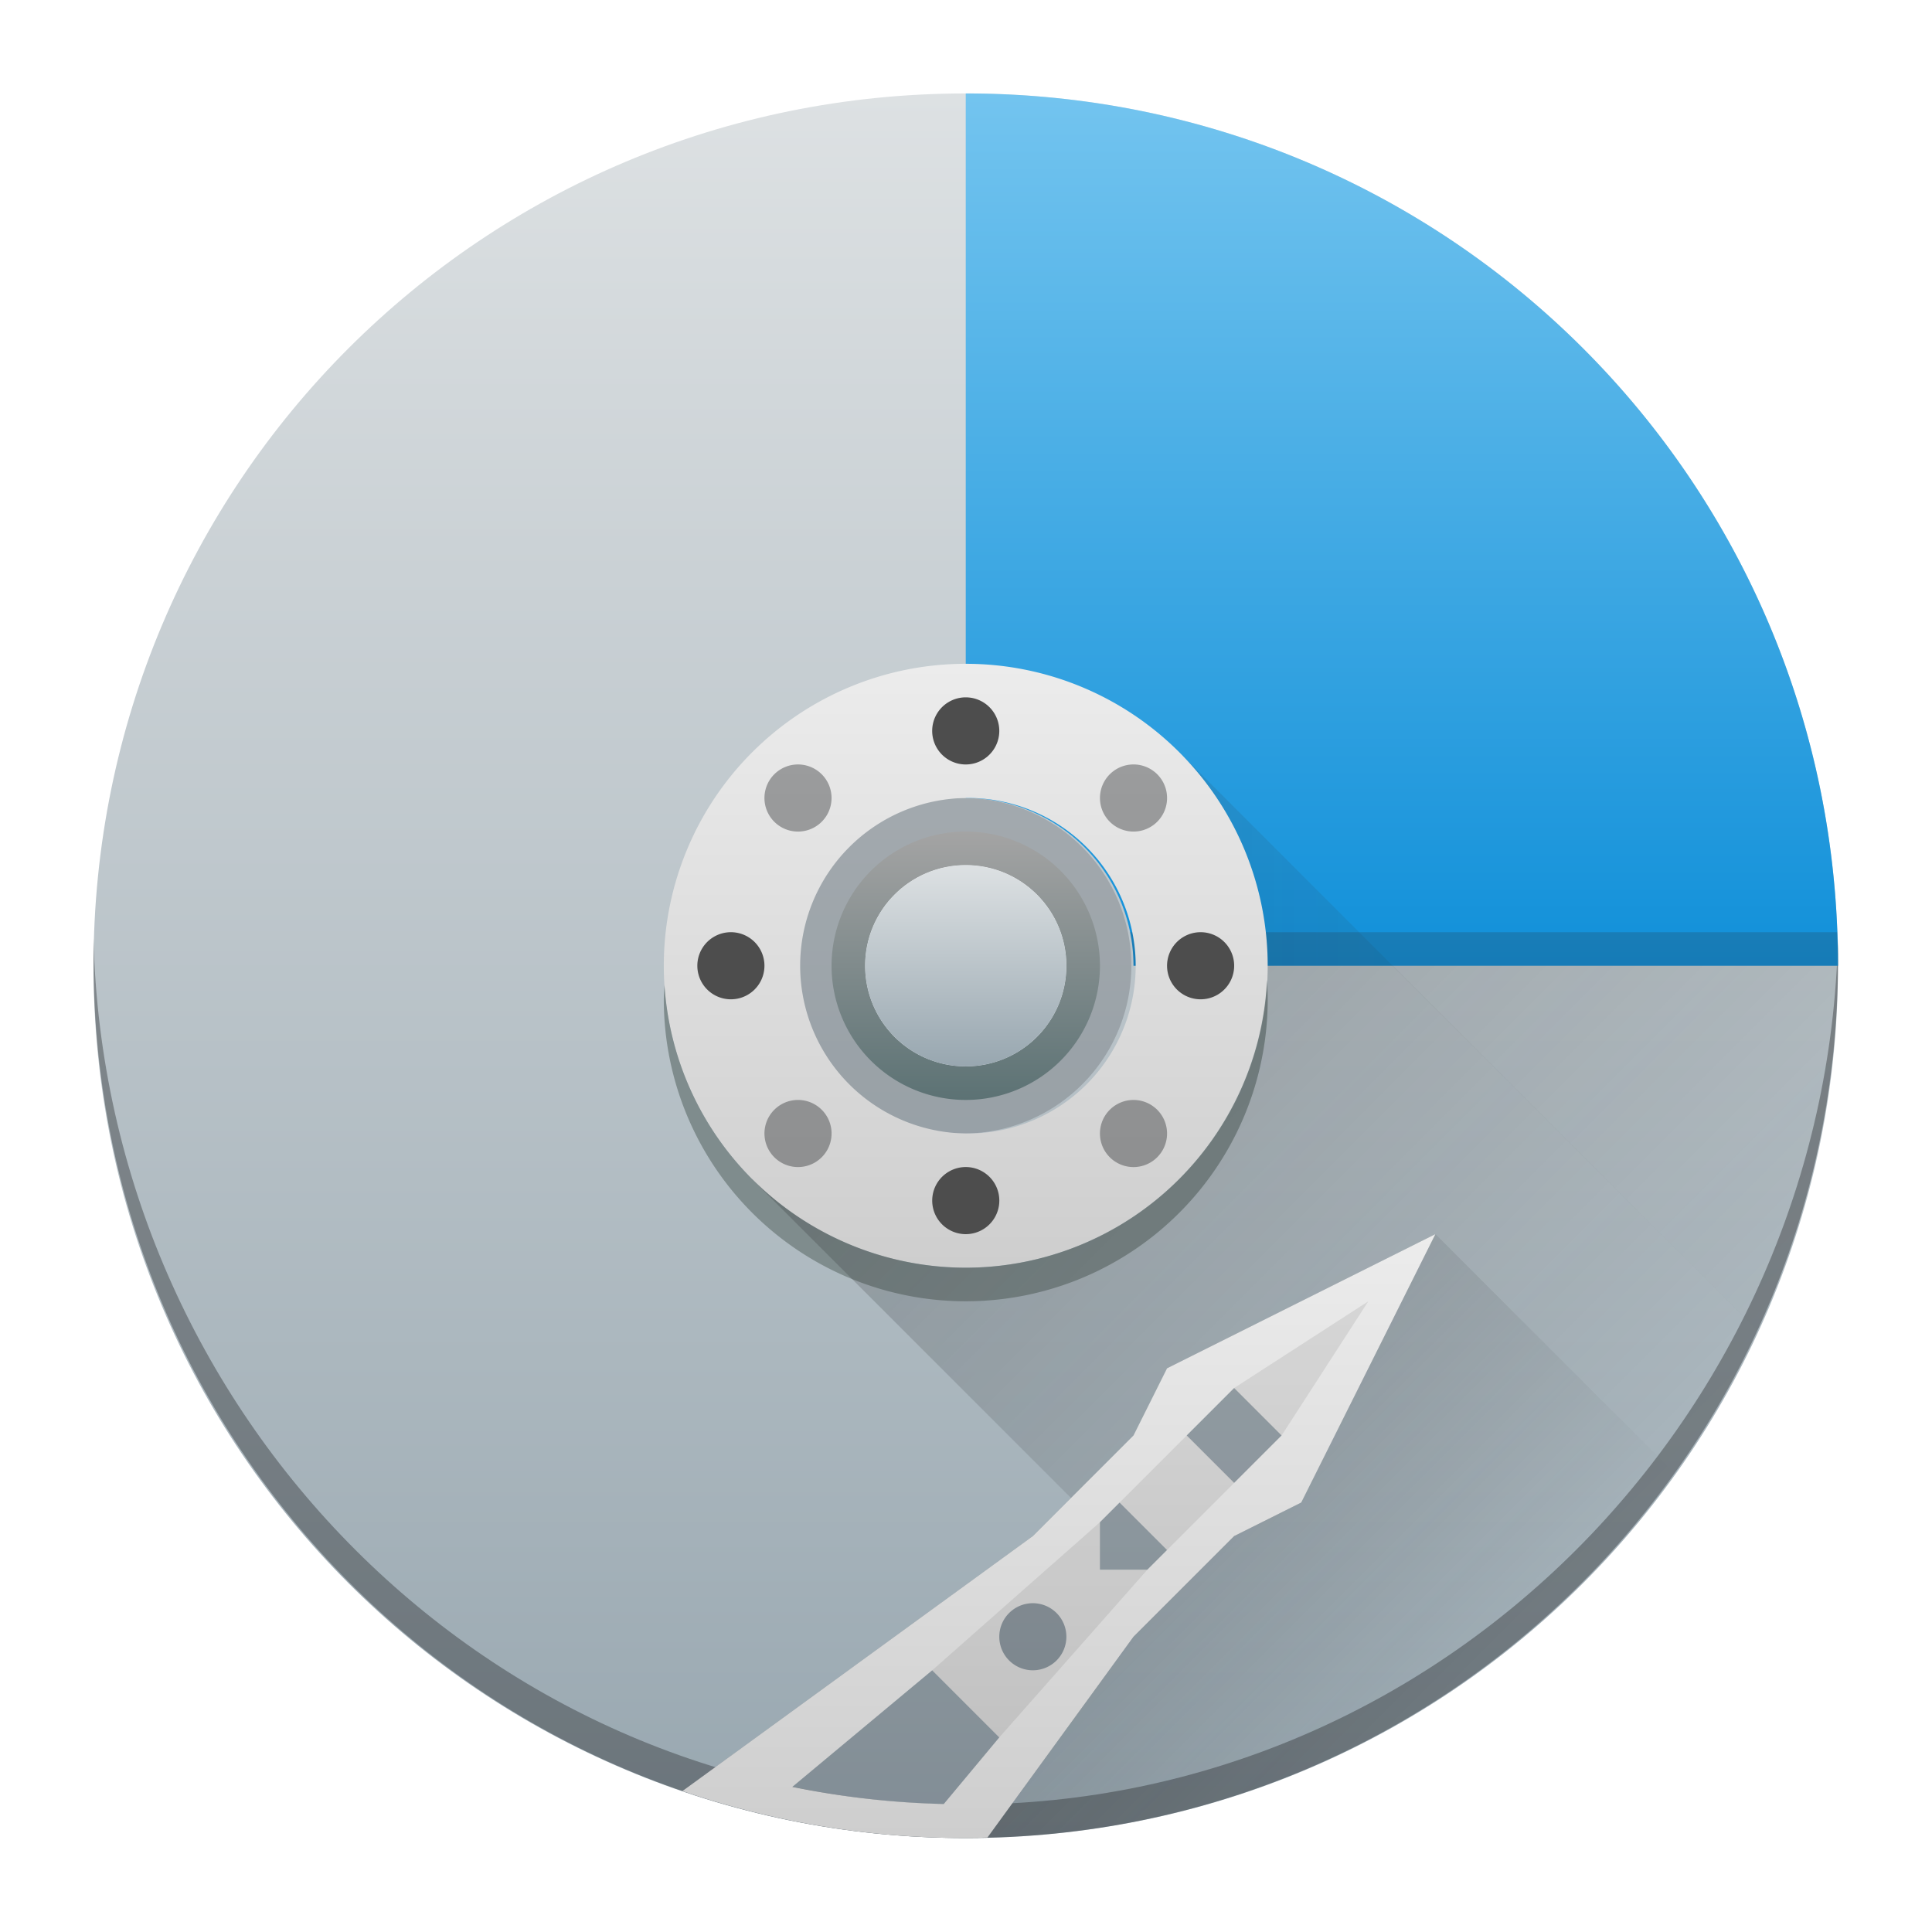 <?xml version="1.0" encoding="UTF-8" standalone="no"?>
<svg
   height="62"
   width="62"
   version="1.1"
   id="svg28"
   sodipodi:docname="drive-partition.svg"
   inkscape:version="1.4 (e7c3feb100, 2024-10-09)"
   xmlns:inkscape="http://www.inkscape.org/namespaces/inkscape"
   xmlns:sodipodi="http://sodipodi.sourceforge.net/DTD/sodipodi-0.dtd"
   xmlns:xlink="http://www.w3.org/1999/xlink"
   xmlns="http://www.w3.org/2000/svg"
   xmlns:svg="http://www.w3.org/2000/svg">
  <defs
     id="defs28">
    <linearGradient
       inkscape:collect="always"
       xlink:href="#a"
       id="linearGradient28"
       gradientUnits="userSpaceOnUse"
       x1="6"
       y1="58"
       x2="6"
       y2="6"
       gradientTransform="matrix(1.192,0,0,1.192,-1.154,-1.154)" />
    <linearGradient
       inkscape:collect="always"
       xlink:href="#b"
       id="linearGradient29"
       gradientUnits="userSpaceOnUse"
       x1="32"
       y1="41"
       x2="32"
       y2="23"
       gradientTransform="matrix(1.192,0,0,1.192,-1.154,-1.154)" />
  </defs>
  <sodipodi:namedview
     id="namedview28"
     pagecolor="#ffffff"
     bordercolor="#000000"
     borderopacity="0.25"
     inkscape:showpageshadow="2"
     inkscape:pageopacity="0.0"
     inkscape:pagecheckerboard="0"
     inkscape:deskcolor="#d1d1d1"
     inkscape:zoom="11.78125"
     inkscape:cx="31.95756"
     inkscape:cy="32"
     inkscape:window-width="1920"
     inkscape:window-height="994"
     inkscape:window-x="0"
     inkscape:window-y="0"
     inkscape:window-maximized="1"
     inkscape:current-layer="svg28" />
  <linearGradient
     id="k"
     gradientUnits="userSpaceOnUse"
     x1="32"
     x2="32"
     xlink:href="#a"
     y1="35"
     y2="29"
     gradientTransform="matrix(1.192,0,0,1.192,-1.154,-1.154)" />
  <linearGradient
     id="e"
     gradientUnits="userSpaceOnUse"
     x1="32"
     x2="32"
     y1="36"
     y2="28"
     gradientTransform="matrix(1.192,0,0,1.192,-1.154,-1.154)">
    <stop
       offset="0"
       stop-color="#5c7274"
       id="stop1" />
    <stop
       offset="1"
       stop-color="#a4a4a4"
       id="stop2" />
  </linearGradient>
  <linearGradient
     id="i"
     gradientUnits="userSpaceOnUse"
     x1="32"
     x2="32"
     xlink:href="#b"
     y1="58"
     y2="40"
     gradientTransform="matrix(1.192,0,0,1.192,-1.154,-1.154)" />
  <linearGradient
     id="h"
     gradientUnits="userSpaceOnUse"
     x1="25.637"
     x2="57.998"
     y1="40.676"
     y2="40.676"
     gradientTransform="matrix(1.192,0,0,1.192,-1.154,-1.154)">
    <stop
       offset="0"
       stop-color="#292c2f"
       id="stop3" />
    <stop
       offset="1"
       stop-color="#292c2f"
       stop-opacity="0"
       id="stop4" />
  </linearGradient>
  <linearGradient
     id="j"
     gradientUnits="userSpaceOnUse"
     x1="46"
     x2="53.135"
     xlink:href="#c"
     y1="40"
     y2="47.135"
     gradientTransform="matrix(1.192,0,0,1.192,-1.154,-1.154)" />
  <linearGradient
     id="c">
    <stop
       offset="0"
       stop-color="#292c2f"
       id="stop5" />
    <stop
       offset="1"
       stop-opacity="0"
       id="stop6" />
  </linearGradient>
  <linearGradient
     id="d"
     gradientUnits="userSpaceOnUse"
     x1="32"
     x2="32"
     y1="32"
     y2="6"
     gradientTransform="matrix(1.192,0,0,1.192,-1.154,-1.154)">
    <stop
       offset="0"
       stop-color="#1190d9"
       id="stop7" />
    <stop
       offset="1"
       stop-color="#73c4ef"
       id="stop8" />
  </linearGradient>
  <linearGradient
     id="b"
     gradientUnits="userSpaceOnUse"
     x1="32"
     x2="32"
     y1="41"
     y2="23">
    <stop
       offset="0"
       stop-color="#cecece"
       id="stop9" />
    <stop
       offset="1"
       stop-color="#ececec"
       id="stop10" />
  </linearGradient>
  <linearGradient
     id="a"
     gradientUnits="userSpaceOnUse"
     x1="6"
     x2="6"
     y1="58"
     y2="6">
    <stop
       offset="0"
       stop-color="#98a7b0"
       id="stop11" />
    <stop
       offset="1"
       stop-color="#dde1e3"
       id="stop12" />
  </linearGradient>
  <linearGradient
     id="g"
     gradientUnits="userSpaceOnUse"
     x1="26"
     x2="50"
     xlink:href="#c"
     y1="26"
     y2="50"
     gradientTransform="matrix(1.192,0,0,1.192,-1.154,-1.154)" />
  <linearGradient
     id="f"
     gradientUnits="userSpaceOnUse"
     x1="35"
     x2="52"
     xlink:href="#c"
     y1="32"
     y2="49"
     gradientTransform="matrix(1.192,0,0,1.192,-1.154,-1.154)" />
  <g
     id="g29"
     transform="matrix(0.903,0,0,0.903,-2.419,-2.419)">
    <path
       d="M 37,6 C 19.827,6 6.002,19.826 6.002,37 c 0,17.174 13.825,31 30.998,31 17.173,0 30.998,-13.826 30.998,-31 0,-17.174 -13.825,-31 -30.998,-31 z m 0,27.423 c 1.982,0 3.577,1.595 3.577,3.577 0,1.982 -1.595,3.577 -3.577,3.577 -1.982,0 -3.577,-1.595 -3.577,-3.577 0,-1.982 1.595,-3.577 3.577,-3.577 z"
       fill="url(#a)"
       id="path12"
       style="fill:url(#linearGradient28);stroke-width:1.192" />
    <path
       d="m 6.002,36.035 c -0.006,0.26 0,0.52 0,0.781 C 6.002,54.092 19.827,68 37,68 54.173,68 67.998,54.092 67.998,36.816 c 0,-0.262 0.006,-0.521 0,-0.781 -0.41,16.912 -14.085,30.772 -30.998,30.772 -16.913,0 -30.587,-13.861 -30.998,-30.772 z"
       fill="#292c2f"
       opacity="0.4"
       id="path13"
       style="stroke-width:1.192" />
    <path
       d="M 37,6 V 31.038 A 5.962,5.962 0 0 1 42.962,37 h 25.036 c 0,-17.174 -13.825,-31 -30.998,-31 z"
       fill="url(#d)"
       id="path14"
       style="fill:url(#d);stroke-width:1.192" />
    <path
       d="M 42.84,35.808 A 5.962,5.962 0 0 1 42.962,37 h 25.036 c 0,-0.399 -0.015,-0.796 -0.03,-1.192 z"
       fill="#292c2f"
       opacity="0.2"
       id="path15"
       style="stroke-width:1.192" />
    <path
       d="m 37,31.038 a 5.962,5.962 0 1 0 0,11.923 5.962,5.962 0 0 0 0,-11.923 z m 0,2.385 c 1.982,0 3.577,1.595 3.577,3.577 0,1.982 -1.595,3.577 -3.577,3.577 -1.982,0 -3.577,-1.595 -3.577,-3.577 0,-1.982 1.595,-3.577 3.577,-3.577 z"
       fill="#292c2f"
       opacity="0.2"
       id="path16"
       style="stroke-width:1.192" />
    <path
       d="m 37,26.269 a 10.731,10.731 0 1 0 0,21.462 10.731,10.731 0 0 0 0,-21.462 z m 0,4.769 a 5.962,5.962 0 1 1 0,11.923 5.962,5.962 0 0 1 0,-11.923 z"
       fill="url(#b)"
       id="path17"
       style="fill:url(#linearGradient29);stroke-width:1.192" />
    <path
       d="m 42.962,32.231 a 1.192,1.192 0 1 1 0,-2.385 1.192,1.192 0 0 1 0,2.385 z M 31.039,44.154 a 1.192,1.192 0 1 1 0,-2.385 1.192,1.192 0 0 1 0,2.385 z m 1.192,-13.115 a 1.192,1.192 0 1 1 -2.385,0 1.192,1.192 0 0 1 2.385,0 z m 11.923,11.923 a 1.192,1.192 0 1 1 -2.385,0 1.192,1.192 0 0 1 2.385,0 z"
       fill="#292c2f"
       opacity="0.4"
       id="path18"
       style="stroke-width:1.192" />
    <path
       d="m 37,32.231 a 4.769,4.769 0 1 0 0,9.538 4.769,4.769 0 0 0 0,-9.538 z m 0,1.192 a 3.577,3.577 0 1 1 0,7.154 3.577,3.577 0 0 1 0,-7.154 z"
       fill="url(#e)"
       id="path19"
       style="fill:url(#e);stroke-width:1.192" />
    <path
       d="m 38.192,28.654 a 1.192,1.192 0 1 1 -2.385,0 1.192,1.192 0 0 1 2.385,0 z M 46.539,37 a 1.192,1.192 0 1 1 -2.385,0 1.192,1.192 0 0 1 2.385,0 z m -8.346,8.346 a 1.192,1.192 0 1 1 -2.385,0 1.192,1.192 0 0 1 2.385,0 z M 29.846,37 a 1.192,1.192 0 1 1 -2.385,0 1.192,1.192 0 0 1 2.385,0 z"
       fill="#4d4d4d"
       id="path20"
       style="stroke-width:1.192" />
    <path
       d="m 47.706,37.506 a 10.731,10.731 0 0 1 -10.706,10.225 10.731,10.731 0 0 1 -10.706,-10.044 10.731,10.731 0 0 0 -0.025,0.506 10.731,10.731 0 0 0 10.731,10.731 10.731,10.731 0 0 0 10.731,-10.731 10.731,10.731 0 0 0 -0.025,-0.687 z"
       fill="#7f8c8d"
       id="path21"
       style="stroke-width:1.192" />
    <path
       d="M 52.165,37 65.141,49.972 A 30.895,30.895 0 0 0 67.998,37 Z"
       fill="url(#f)"
       opacity="0.2"
       id="path22"
       style="fill:url(#f);stroke-width:1.192" />
    <path
       d="M 47.731,37 A 10.731,10.731 0 0 1 37,47.731 10.731,10.731 0 0 1 29.417,44.583 l -0.004,0.004 11.327,11.327 2.221,-2.221 1.192,-2.385 9.538,-4.769 8.507,8.507 A 30.959,30.959 0 0 0 65.164,49.988 L 52.175,37 Z m 14.268,18.348 c -0.103,0.138 -0.211,0.272 -0.315,0.409 a 30.959,30.959 0 0 0 0.315,-0.409 z m -2.033,2.498 c -0.063,0.069 -0.131,0.135 -0.193,0.203 a 30.959,30.959 0 0 0 0.193,-0.203 z m -2.053,2.046 c -0.095,0.088 -0.19,0.179 -0.286,0.266 a 30.959,30.959 0 0 0 0.286,-0.266 z m -2.397,1.977 c -0.122,0.092 -0.242,0.184 -0.365,0.273 a 30.959,30.959 0 0 0 0.365,-0.273 z m -2.627,1.759 c -0.131,0.079 -0.265,0.155 -0.398,0.23 a 30.959,30.959 0 0 0 0.398,-0.23 z m -2.827,1.5 -0.079,0.036 0.005,0.004 a 30.959,30.959 0 0 0 0.074,-0.039 z"
       fill="url(#g)"
       opacity="0.3"
       id="path23"
       style="fill:url(#g);stroke-width:1.192" />
    <path
       d="m 47.731,37 h 4.444 L 44.699,29.524 A 10.731,10.731 0 0 1 47.731,37 Z"
       fill="url(#h)"
       opacity="0.2"
       id="path24"
       style="fill:url(#h);stroke-width:1.192" />
    <path
       d="m 53.692,46.538 -9.538,4.769 -1.192,2.385 -3.577,3.577 -12.456,9.062 C 30.085,67.407 33.47,68 37,68 c 0.26,0 0.515,-0.012 0.773,-0.019 l 5.189,-7.135 3.577,-3.577 2.385,-1.192 z"
       fill="#292c2f"
       opacity="0.2"
       id="path25"
       style="stroke-width:1.192" />
    <path
       d="m 53.692,46.538 -9.538,4.769 -1.192,2.385 -3.577,3.577 -12.456,9.062 C 30.085,67.407 33.47,68 37,68 c 0.26,0 0.515,-0.012 0.773,-0.019 l 5.189,-7.135 3.577,-3.577 2.385,-1.192 z m -7.154,5.468 1.686,1.686 -1.686,1.686 -1.686,-1.686 z m -4.071,4.071 1.686,1.686 -0.699,0.699 h -1.686 v -1.686 z m -3.083,3.577 a 1.192,1.192 0 0 1 1.192,1.192 1.192,1.192 0 0 1 -1.192,1.192 1.192,1.192 0 0 1 -1.192,-1.192 1.192,1.192 0 0 1 1.192,-1.192 z m -3.577,2.385 2.385,2.385 -1.972,2.366 a 30.434,30.434 0 0 1 -5.384,-0.608 z m -4.811,5.377 c 0.114,0.023 0.23,0.039 0.345,0.06 -0.114,-0.02 -0.23,-0.037 -0.346,-0.06 z"
       fill="url(#i)"
       id="path26"
       style="fill:url(#i);stroke-width:1.192" />
    <path
       d="m 41.769,56.776 -5.962,5.263 2.385,2.385 5.263,-5.962 h -1.686 z m 3.083,-3.083 -2.385,2.385 1.686,1.686 2.385,-2.385 z m 6.455,-4.769 -4.769,3.083 1.686,1.686 z"
       fill="#292c2f"
       opacity="0.1"
       id="path27"
       style="stroke-width:1.192" />
    <path
       d="m 53.692,46.538 -4.769,9.538 -2.385,1.192 -3.577,3.577 -5.189,7.135 A 30.893,30.893 0 0 0 62.215,55.061 Z"
       fill="url(#j)"
       opacity="0.2"
       id="path28"
       style="fill:url(#j);stroke-width:1.192" />
    <circle
       cx="37"
       cy="37"
       fill="url(#k)"
       r="3.577"
       id="circle28"
       style="fill:url(#k);stroke-width:1.192" />
  </g>
</svg>
